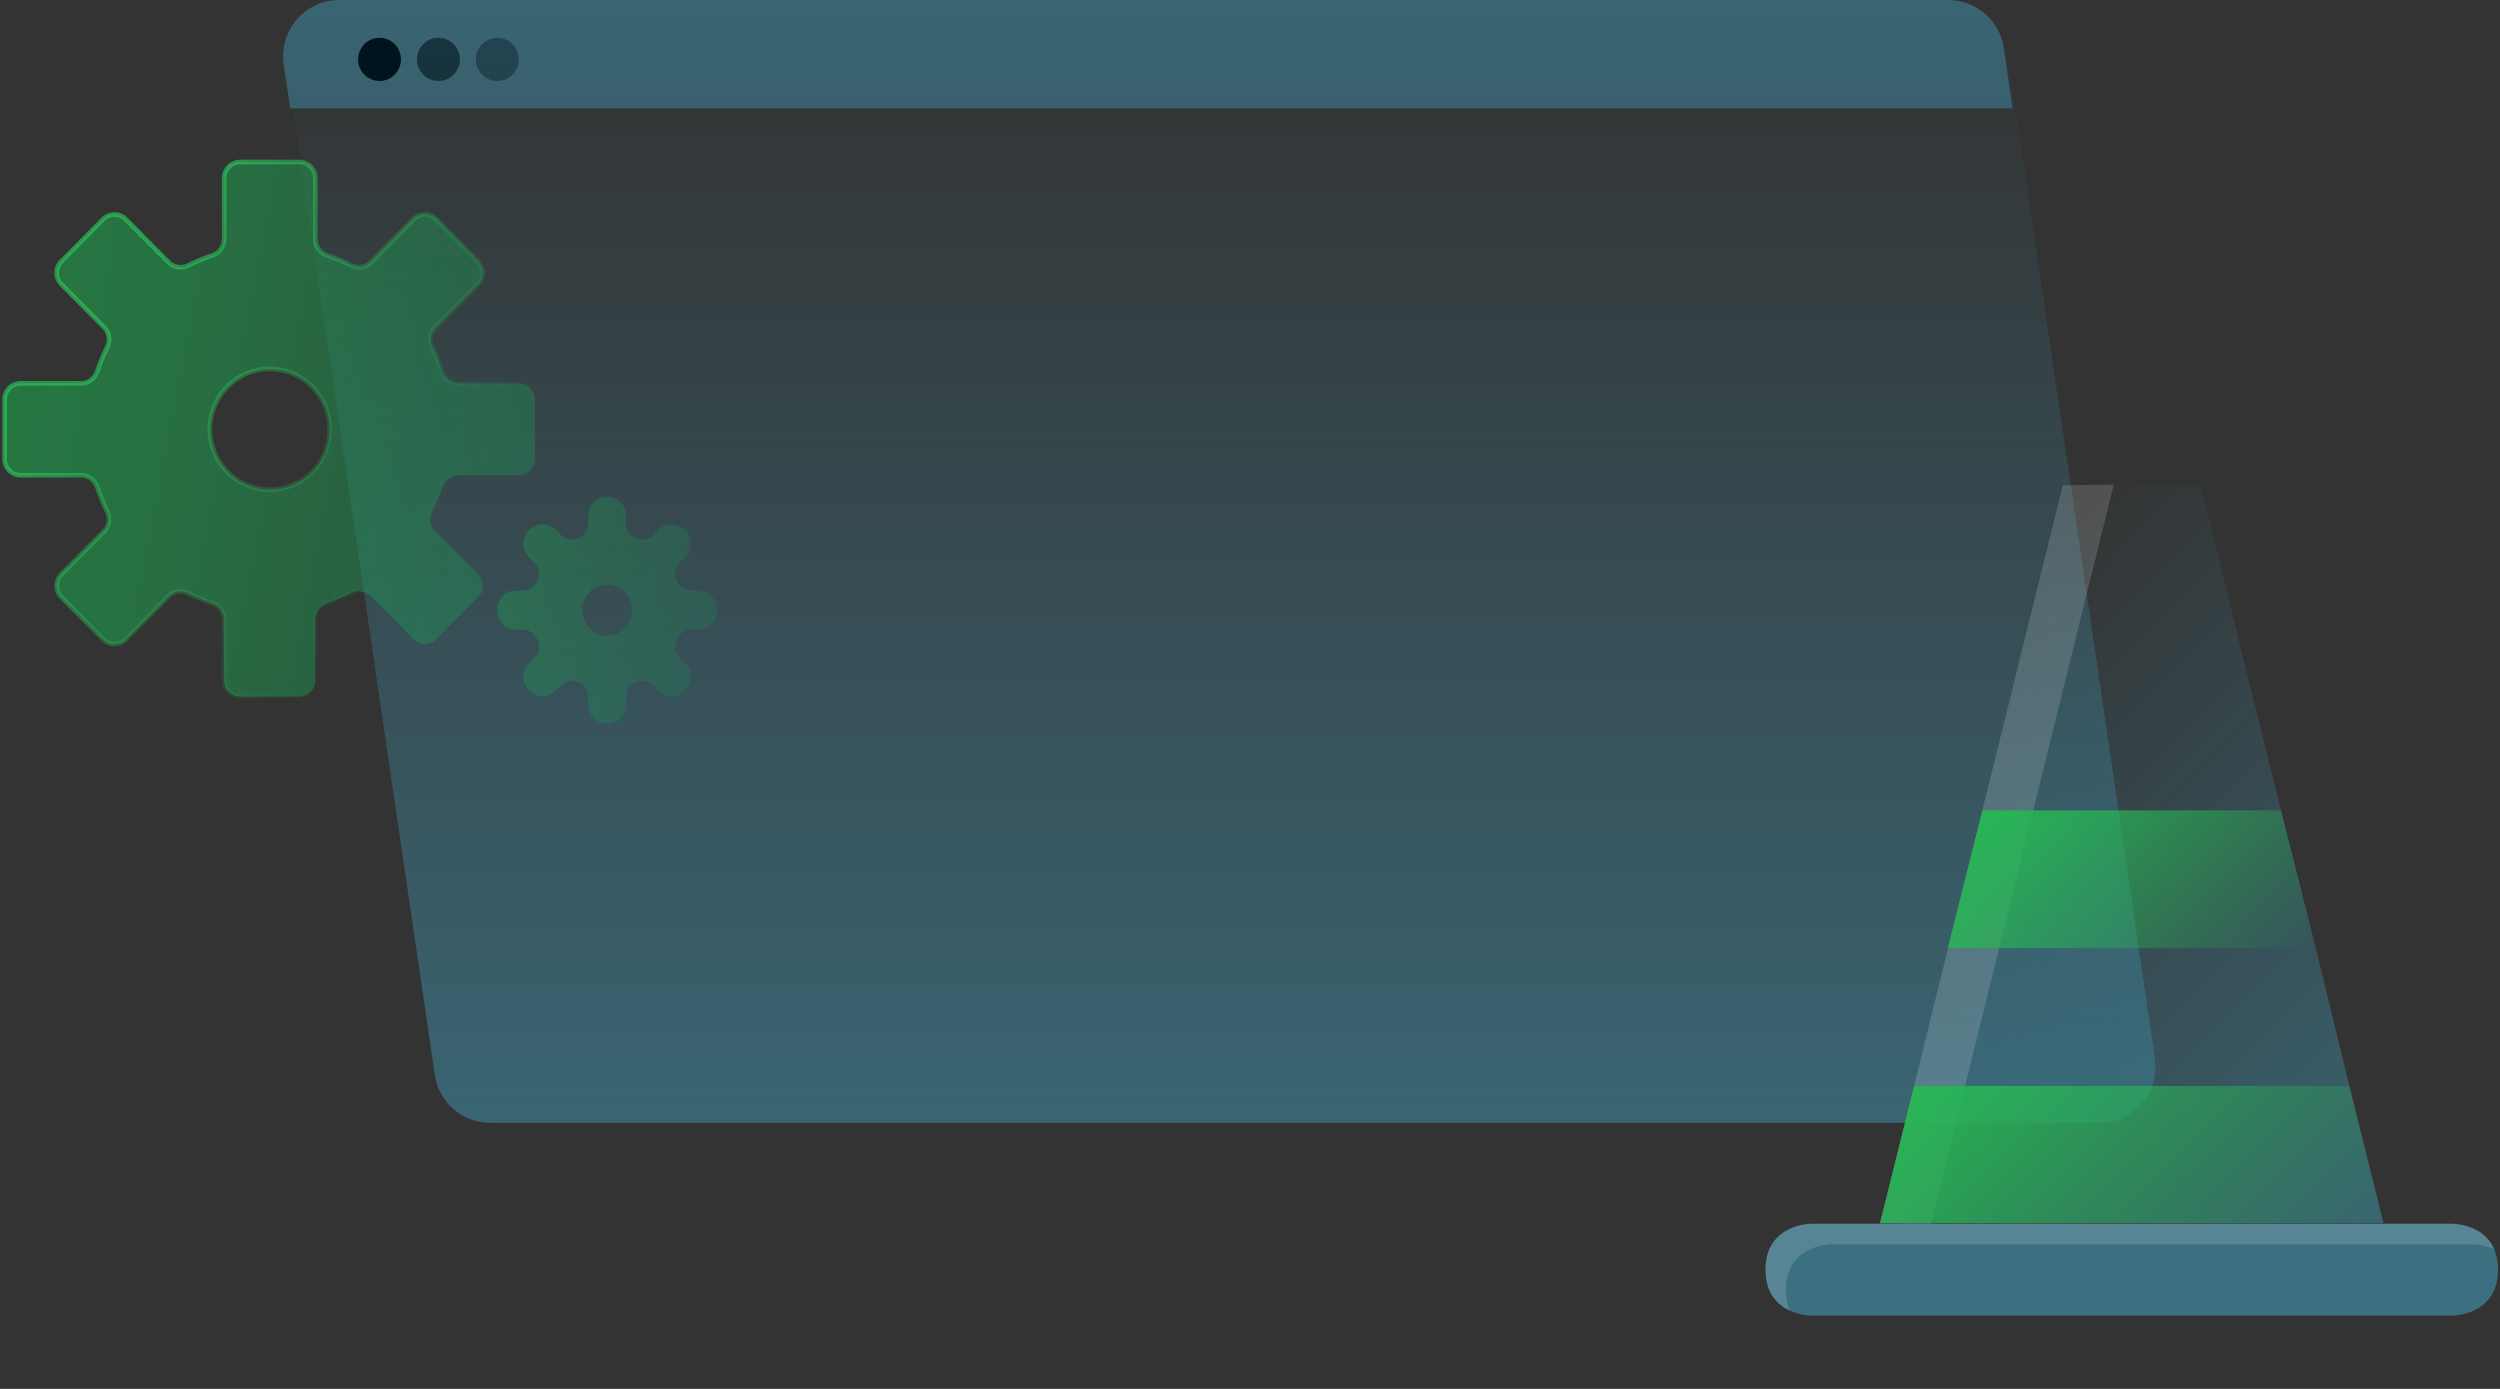 <svg width="540" height="300" viewBox="0 0 540 300" fill="none" xmlns="http://www.w3.org/2000/svg">
<rect x="0" y="0" width="540" height="300" fill="#333333" stroke="none"/>
<path opacity="0.8" d="M62.07 15.136C60.99 7.776 66.658 1.168 74.051 1.168H421.63C427.635 1.168 432.733 5.597 433.611 11.575L465.448 228.578C466.527 235.938 460.86 242.546 453.467 242.546H105.888C99.882 242.546 94.784 238.117 93.907 232.139L62.07 15.136Z" fill="url(#paint0_linear_5007_119623)"/>
<path d="M529.73 284.175C529.73 284.175 539.57 284.175 539.57 274.254C539.57 264.333 529.73 264.333 529.73 264.333L391.19 264.333C391.19 264.333 381.35 264.333 381.35 274.254C381.35 284.175 391.19 284.175 391.19 284.175L529.73 284.175Z" fill="url(#paint1_linear_5007_119623)"/>
<path opacity="0.15" d="M538.791 269.814C536.46 268.769 534.13 268.769 534.13 268.769L395.59 268.769C395.59 268.769 385.75 268.769 385.75 278.69C385.75 280.518 386.138 281.954 386.527 283.129C383.937 281.823 381.348 279.474 381.348 274.252C381.348 264.331 391.188 264.331 391.188 264.331L529.727 264.331C529.727 264.331 536.331 264.201 538.791 269.814Z" fill="white"/>
<path opacity="0.8" d="M514.841 264.209L406.081 264.209L413.462 234.576L420.712 204.813L428.222 175.051L435.602 145.418L442.853 115.655L445.572 104.82L475.351 104.82L478.07 115.655L485.321 145.418L492.701 175.051L500.211 204.813L507.461 234.576L514.841 264.209Z" fill="url(#paint2_linear_5007_119623)"/>
<path opacity="0.15" d="M456.577 104.69L417.087 264.339L406.081 264.209L445.572 104.82L456.577 104.69Z" fill="white"/>
<path d="M514.844 264.209L406.084 264.209L413.464 234.577L507.464 234.577L514.844 264.209Z" fill="url(#paint3_linear_5007_119623)"/>
<path d="M500.215 204.807L420.716 204.807L428.226 175.044L492.705 175.044L500.215 204.807Z" fill="url(#paint4_linear_5007_119623)"/>
<path opacity="0.6" fill-rule="evenodd" clip-rule="evenodd" d="M51.889 34.992C49.972 34.992 48.419 36.559 48.419 38.491V51.695C48.419 53.291 47.342 54.669 45.841 55.173C44.074 55.767 42.362 56.484 40.717 57.315C39.302 58.029 37.574 57.822 36.455 56.694L27.193 47.355C25.837 45.989 23.64 45.989 22.285 47.355L13.264 56.45C11.909 57.816 11.909 60.031 13.264 61.398L22.527 70.737C23.646 71.865 23.852 73.606 23.143 75.033C22.319 76.692 21.608 78.417 21.019 80.199C20.518 81.712 19.152 82.797 17.569 82.797L4.471 82.797C2.554 82.797 1 84.364 1 86.296L1 99.157C1 101.09 2.554 102.656 4.471 102.656H17.57C19.152 102.656 20.519 103.741 21.019 105.254C21.609 107.036 22.32 108.762 23.144 110.421C23.853 111.848 23.648 113.589 22.529 114.718L13.268 124.054C11.912 125.421 11.912 127.636 13.268 129.003L22.288 138.097C23.643 139.463 25.841 139.463 27.196 138.097L36.458 128.759C37.577 127.631 39.304 127.424 40.72 128.138C42.364 128.968 44.075 129.685 45.841 130.278C47.342 130.783 48.419 132.161 48.419 133.756V146.96C48.419 148.892 49.972 150.459 51.889 150.459H64.645C66.562 150.459 68.116 148.892 68.116 146.96V133.755C68.116 132.16 69.192 130.782 70.693 130.277C72.459 129.683 74.169 128.966 75.814 128.136C77.229 127.422 78.956 127.629 80.076 128.757L89.339 138.097C90.694 139.463 92.892 139.463 94.247 138.097L103.267 129.003C104.622 127.636 104.622 125.421 103.267 124.054L94.004 114.715C92.885 113.587 92.679 111.845 93.388 110.418C94.211 108.76 94.922 107.035 95.511 105.254C96.012 103.741 97.378 102.656 98.961 102.656H112.056C113.973 102.656 115.527 101.09 115.527 99.157V86.296C115.527 84.364 113.973 82.797 112.056 82.797L98.961 82.797C97.379 82.797 96.012 81.712 95.512 80.199C94.923 78.418 94.212 76.694 93.389 75.036C92.681 73.609 92.886 71.868 94.005 70.739L103.271 61.398C104.626 60.032 104.626 57.816 103.271 56.45L94.25 47.355C92.895 45.989 90.698 45.989 89.342 47.355L80.078 56.695C78.959 57.824 77.231 58.031 75.816 57.316C74.171 56.486 72.46 55.768 70.693 55.174C69.192 54.669 68.116 53.292 68.116 51.697V38.491C68.116 36.559 66.562 34.992 64.645 34.992H51.889ZM58.268 105.777C65.416 105.777 71.211 99.934 71.211 92.727C71.211 85.52 65.416 79.678 58.268 79.678C51.12 79.678 45.325 85.52 45.325 92.727C45.325 99.934 51.12 105.777 58.268 105.777Z" fill="url(#paint5_linear_5007_119623)" stroke="url(#paint6_linear_5007_119623)"/>
<g opacity="0.4">
<path fill-rule="evenodd" clip-rule="evenodd" d="M131.068 107.305C128.859 107.305 127.068 109.096 127.068 111.305V113.31C127.068 114.625 126.161 115.754 124.952 116.269C123.704 116.8 122.23 116.632 121.287 115.657L120.135 114.468C118.563 112.844 115.96 112.844 114.388 114.468L114.187 114.675C112.686 116.226 112.686 118.689 114.187 120.24L115.544 121.641C116.484 122.612 116.651 124.063 116.143 125.315C115.619 126.608 114.424 127.586 113.03 127.586H111.43C109.221 127.586 107.43 129.377 107.43 131.586V132.011C107.43 134.22 109.221 136.011 111.43 136.011H113.031C114.425 136.011 115.619 136.99 116.143 138.281C116.652 139.534 116.485 140.985 115.544 141.956L114.188 143.357C112.686 144.908 112.686 147.371 114.188 148.922L114.388 149.129C115.96 150.753 118.564 150.753 120.136 149.129L121.289 147.938C122.232 146.964 123.705 146.796 124.952 147.327C126.162 147.842 127.068 148.97 127.068 150.284V152.291C127.068 154.5 128.859 156.291 131.068 156.291H131.225C133.434 156.291 135.225 154.5 135.225 152.291V150.282C135.225 148.968 136.131 147.84 137.339 147.325C138.587 146.793 140.06 146.961 141.004 147.936L142.158 149.128C143.73 150.751 146.333 150.751 147.905 149.128L148.106 148.921C149.607 147.37 149.607 144.907 148.106 143.356L146.743 141.949C145.804 140.979 145.637 139.53 146.145 138.279C146.668 136.988 147.861 136.011 149.253 136.011H150.86C153.069 136.011 154.86 134.22 154.86 132.011V131.586C154.86 129.377 153.069 127.586 150.86 127.586H149.254C147.861 127.586 146.668 126.609 146.145 125.318C145.638 124.067 145.805 122.618 146.744 121.648L148.106 120.241C149.608 118.69 149.608 116.227 148.106 114.676L147.906 114.469C146.334 112.846 143.73 112.846 142.158 114.469L141.005 115.66C140.062 116.634 138.588 116.802 137.34 116.271C136.131 115.755 135.225 114.627 135.225 113.313V111.305C135.225 109.096 133.434 107.305 131.225 107.305H131.068ZM131.145 137.334C134.106 137.334 136.506 134.855 136.506 131.797C136.506 128.74 134.106 126.261 131.145 126.261C128.185 126.261 125.785 128.74 125.785 131.797C125.785 134.855 128.185 137.334 131.145 137.334Z" fill="url(#paint7_linear_5007_119623)"/>
</g>
<path opacity="0.8" fill-rule="evenodd" clip-rule="evenodd" d="M62.664 23.398H434.727L432.821 10.408C431.944 4.429 426.846 3.11651e-05 420.841 3.06358e-05L73.261 0C65.869 -6.51576e-07 60.201 6.608 61.281 13.968L62.664 23.398Z" fill="url(#paint8_linear_5007_119623)"/>
<ellipse cx="81.979" cy="12.825" rx="4.627" ry="4.665" fill="#00141E"/>
<ellipse opacity="0.6" cx="94.706" cy="12.825" rx="4.627" ry="4.665" fill="#00141E"/>
<ellipse opacity="0.4" cx="107.424" cy="12.825" rx="4.627" ry="4.665" fill="#00141E"/>
<defs>
<linearGradient id="paint0_linear_5007_119623" x1="311.915" y1="238.131" x2="311.915" y2="7.055" gradientUnits="userSpaceOnUse">
<stop stop-color="#3B7081"/>
<stop offset="1" stop-color="#3B7081" stop-opacity="0"/>
</linearGradient>
<linearGradient id="paint1_linear_5007_119623" x1="510.634" y1="304.757" x2="430.061" y2="224.839" gradientUnits="userSpaceOnUse">
<stop stop-color="#3B7081"/>
<stop offset="1" stop-color="#3B7081"/>
</linearGradient>
<linearGradient id="paint2_linear_5007_119623" x1="528.785" y1="245.958" x2="419.067" y2="137.134" gradientUnits="userSpaceOnUse">
<stop stop-color="#3B7081"/>
<stop offset="1" stop-color="#3B7081" stop-opacity="0"/>
</linearGradient>
<linearGradient id="paint3_linear_5007_119623" x1="427.771" y1="220.152" x2="493.691" y2="285.535" gradientUnits="userSpaceOnUse">
<stop stop-color="#27B654"/>
<stop offset="1" stop-color="#27B654" stop-opacity="0"/>
</linearGradient>
<linearGradient id="paint4_linear_5007_119623" x1="435.088" y1="168.125" x2="486.258" y2="218.878" gradientUnits="userSpaceOnUse">
<stop stop-color="#27B654"/>
<stop offset="1" stop-color="#27B654" stop-opacity="0"/>
</linearGradient>
<linearGradient id="paint5_linear_5007_119623" x1="-43.17" y1="108.542" x2="426.526" y2="199.863" gradientUnits="userSpaceOnUse">
<stop stop-color="#1CAF4B"/>
<stop offset="0.149" stop-color="#1CA64E" stop-opacity="0.895"/>
<stop offset="0.818" stop-color="#1B5669" stop-opacity="0"/>
</linearGradient>
<linearGradient id="paint6_linear_5007_119623" x1="19.22" y1="77.995" x2="85.516" y2="124.284" gradientUnits="userSpaceOnUse">
<stop stop-color="#2BD05F"/>
<stop offset="1" stop-color="#27B654" stop-opacity="0"/>
</linearGradient>
<linearGradient id="paint7_linear_5007_119623" x1="89.137" y1="138.507" x2="283.991" y2="175.49" gradientUnits="userSpaceOnUse">
<stop stop-color="#1CAF4B"/>
<stop offset="0.818" stop-color="#1B5669" stop-opacity="0"/>
</linearGradient>
<linearGradient id="paint8_linear_5007_119623" x1="214.71" y1="4.117" x2="214.71" y2="219.706" gradientUnits="userSpaceOnUse">
<stop stop-color="#3B7081"/>
<stop offset="1" stop-color="#3B7081" stop-opacity="0"/>
</linearGradient>
</defs>
</svg>
